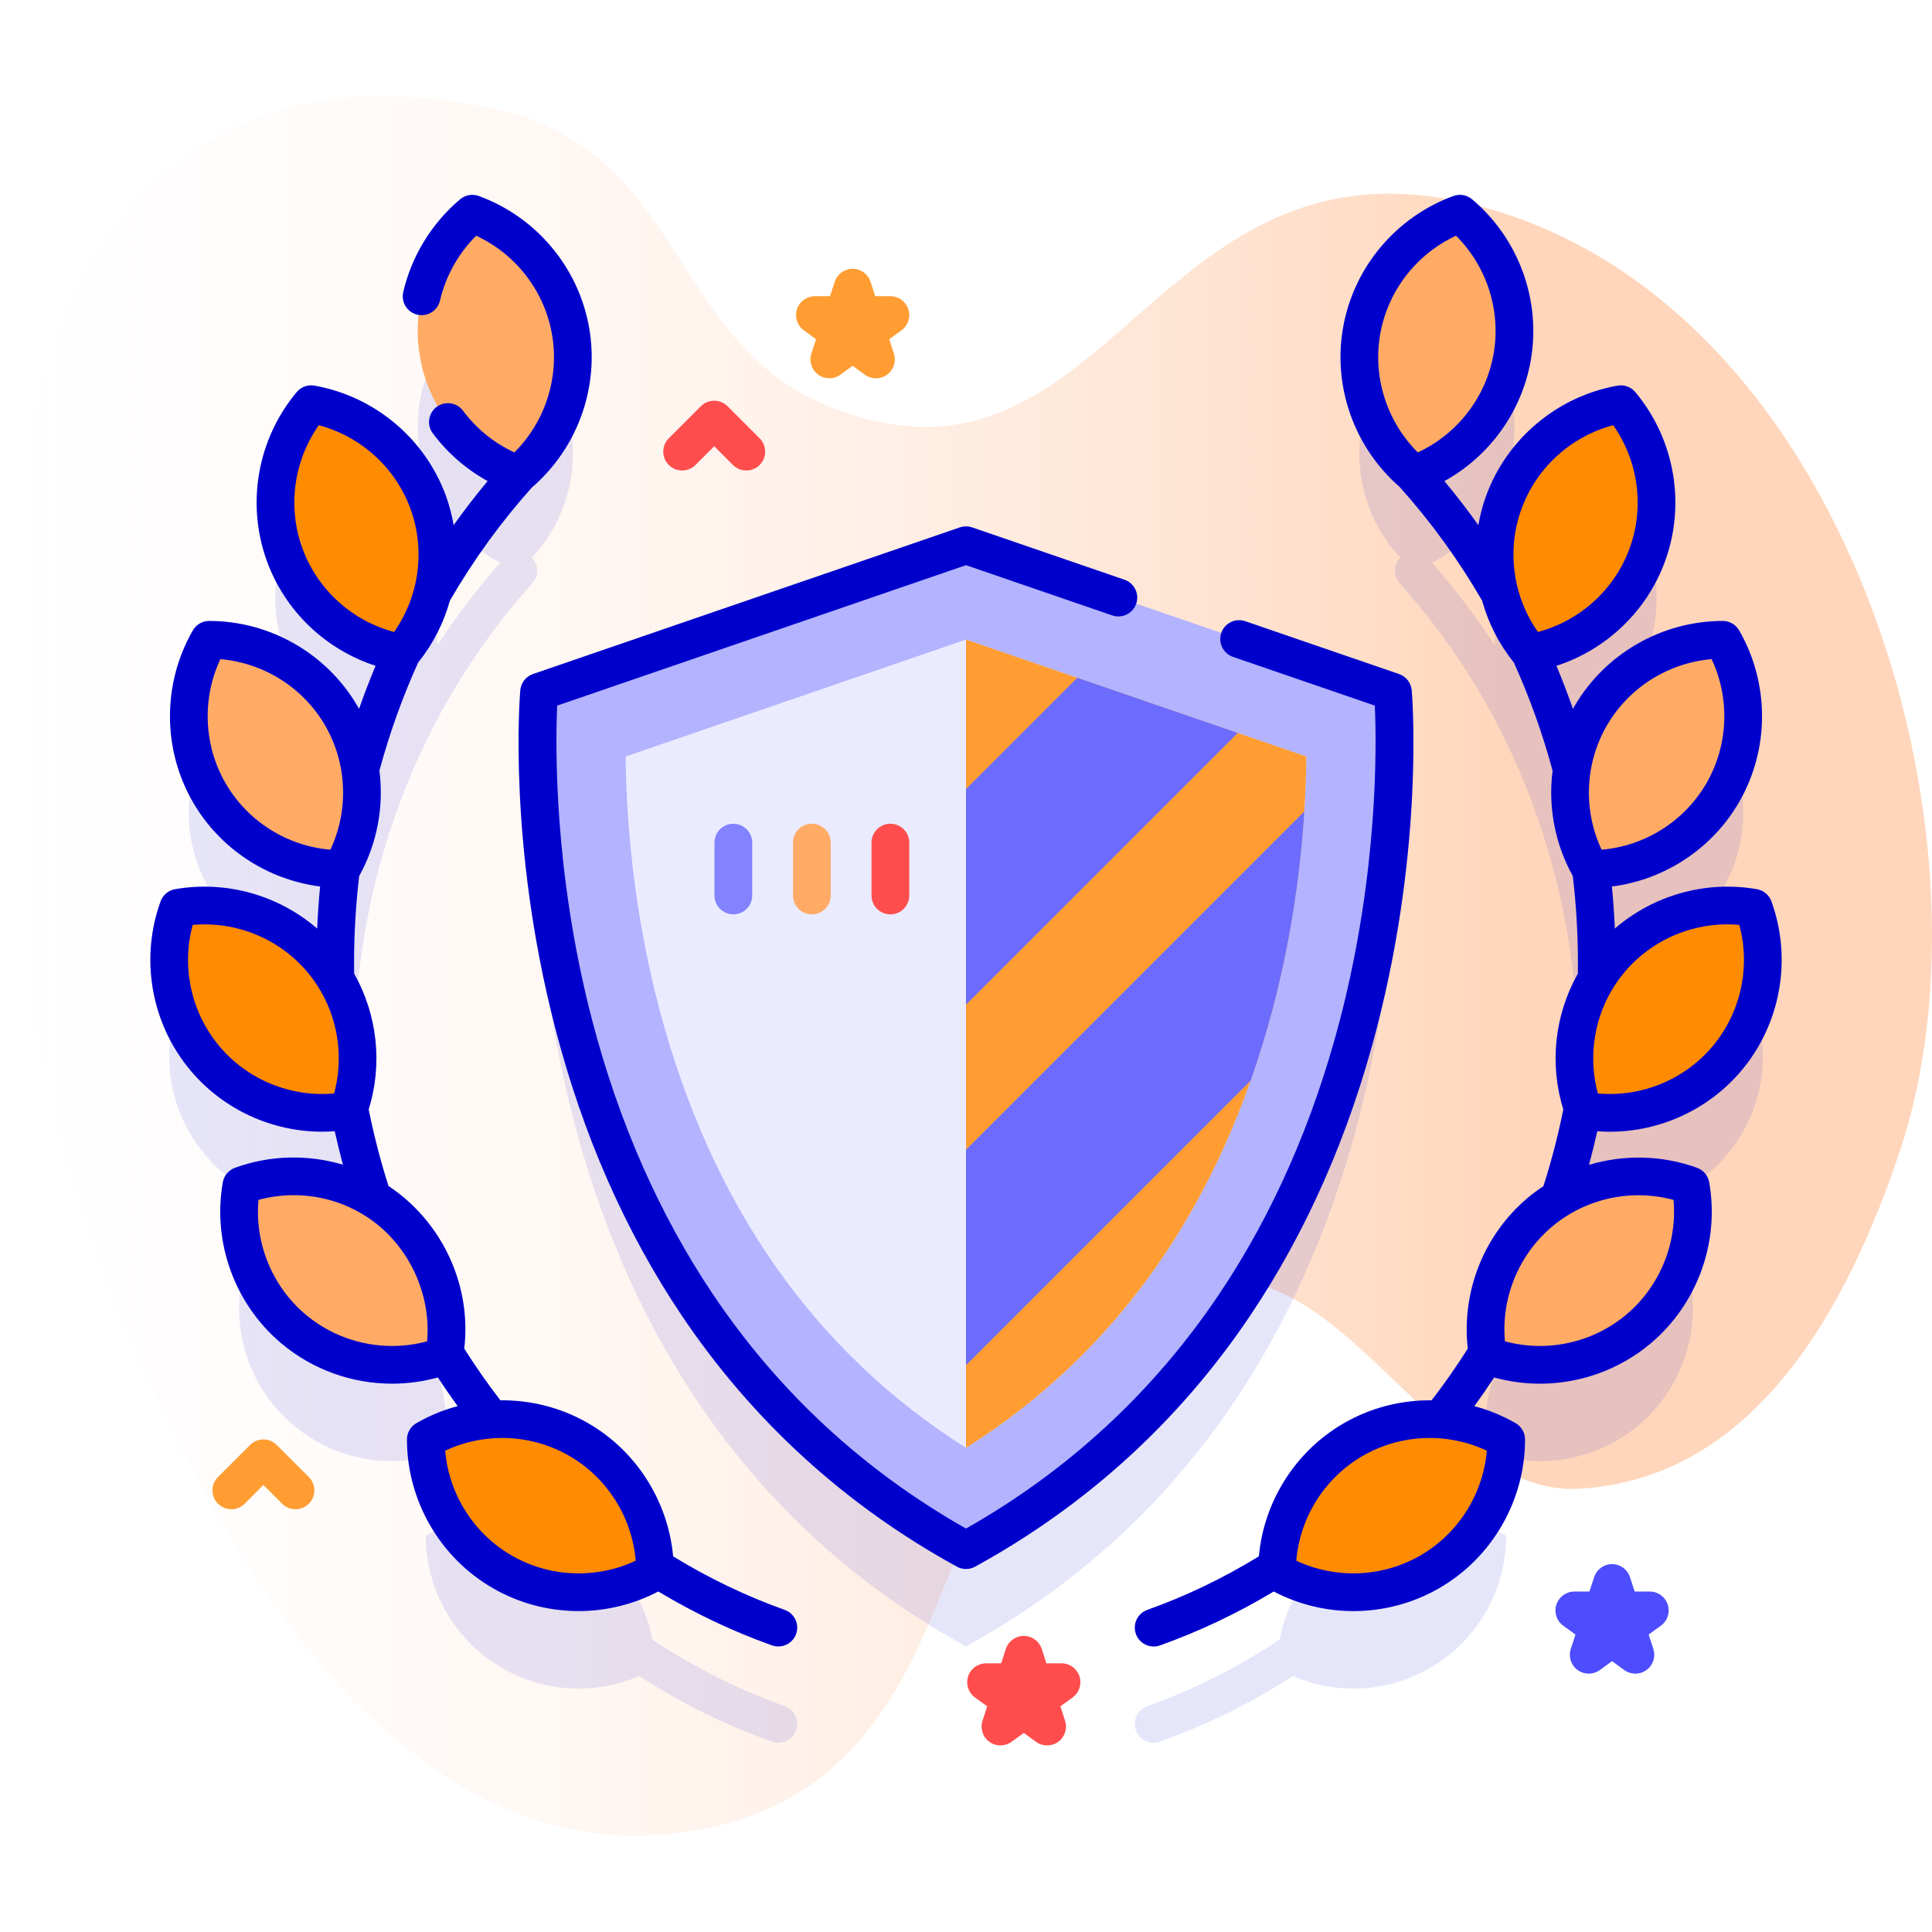 <svg id="Capa_1" enable-background="new 0 0 512 512" height="512" viewBox="0 0 512 512" width="512" xmlns="http://www.w3.org/2000/svg" xmlns:xlink="http://www.w3.org/1999/xlink"><linearGradient id="SVGID_1_" gradientUnits="userSpaceOnUse" x1="0" x2="512" y1="256" y2="256"><stop offset="0" stop-color="#fff3ee" stop-opacity="0"/><stop offset=".294" stop-color="#ffeade" stop-opacity=".373"/><stop offset=".787" stop-color="#ffd6bb"/></linearGradient><g><g><path d="m16.074 302.88c18.727 64.003 72.707 194.564 163.922 182.845 91.486-11.755 55.758-129.725 139.508-145.894 36.867-7.118 61.857 56.689 98.806 54.704 47.588-2.557 71.81-49.663 85.108-89.264 28.197-83.968-14.029-226.352-112.858-251.011-86.244-21.519-96.332 83.855-171.322 53.248-42.149-17.203-37.938-68.576-89.272-78.942-155.299-31.36-138.811 189.15-113.892 274.314z" fill="url(#SVGID_1_)"/></g><g><path d="m369.137 208.865-113.137-38.864-113.137 38.863s-13.542 157.915 113.137 227.455c126.679-69.54 113.137-227.454 113.137-227.454z" fill="#00c" opacity=".1"/><g><g fill="#00c" opacity=".1"><path d="m207.951 452.138c-12.398-4.416-24.143-10.337-35.074-17.632-2.125-11.165-8.908-21.382-19.523-27.511-5.283-3.05-10.97-4.752-16.673-5.253-3.71-4.472-7.238-9.163-10.565-14.069-2.816-4.153-5.449-8.412-7.908-12.763-.68-9.693-4.814-19.134-12.252-26.301-7.99-21.36-12.128-44.299-12.128-67.923 0-47.427 16.777-92.214 47.241-126.111 1.759-1.958 1.668-4.909-.122-6.781 8.345-8.974 12.542-21.617 10.25-34.618-2.603-14.76-12.904-26.234-26.037-31.031-10.701 8.999-16.448 23.303-13.846 38.063 2.277 12.911 10.437 23.303 21.236 28.914-6.092 6.899-11.652 14.213-16.659 21.882-.153-4.11-.92-8.265-2.402-12.337-5.126-14.084-17.263-23.595-31.03-26.038-8.976 10.721-12.152 25.806-7.026 39.889 4.5 12.362 14.393 21.194 26.055 24.822-3.325 7.388-6.194 15.001-8.601 22.796-.676-1.634-1.461-3.244-2.369-4.818-7.494-12.98-21.098-20.239-35.08-20.254-6.978 12.117-7.486 27.524.008 40.503 6.568 11.376 17.822 18.354 29.916 19.915-.915 7.519-1.421 15.137-1.508 22.825-9.616-10.289-23.503-14.517-36.598-12.223-4.768 13.144-2.593 28.405 7.041 39.887 8.54 10.178 21.02 15.081 33.338 14.385 1.296 6.648 2.91 13.203 4.854 19.639-9.209-3.574-19.376-3.624-28.52-.307-2.413 13.773 2.379 28.424 13.86 38.058 10.193 8.553 23.357 11.209 35.381 8.364 1.491 2.421 3.029 4.815 4.629 7.174 2.143 3.16 4.366 6.234 6.662 9.226-4.078.888-8.017 2.388-11.655 4.483.015 13.982 7.279 27.579 20.258 35.073 11.517 6.649 24.933 6.983 36.277 2.102 11.023 7.13 22.807 12.969 35.214 17.388.555.198 1.121.292 1.678.292 2.055 0 3.981-1.277 4.71-3.324.927-2.6-.431-5.46-3.032-6.386z"/><path d="m464.744 266.085c-13.095-2.294-26.982 1.933-36.598 12.223-.087-7.688-.593-15.306-1.508-22.825 12.095-1.561 23.348-8.538 29.916-19.915 7.494-12.98 6.986-28.387.008-40.503-13.982.015-27.587 7.274-35.08 20.254-.908 1.573-1.694 3.183-2.369 4.818-2.407-7.795-5.276-15.408-8.601-22.796 11.662-3.627 21.556-12.459 26.055-24.822 5.126-14.084 1.95-29.168-7.026-39.889-13.767 2.443-25.904 11.954-31.03 26.038-1.482 4.072-2.249 8.227-2.402 12.337-5.003-7.664-10.557-14.972-16.644-21.866 10.816-5.607 18.99-16.006 21.269-28.93 2.603-14.76-3.144-29.064-13.846-38.063-13.134 4.797-23.435 16.271-26.037 31.031-2.29 12.988 1.896 25.62 10.225 34.593-1.812 1.87-1.911 4.839-.144 6.806 30.464 33.897 47.241 78.684 47.241 126.111 0 23.624-4.138 46.563-12.128 67.923-7.438 7.166-11.571 16.608-12.252 26.301-2.459 4.351-5.092 8.611-7.908 12.763-3.327 4.906-6.854 9.597-10.565 14.069-5.703.501-11.39 2.202-16.673 5.253-10.615 6.129-17.398 16.346-19.523 27.511-10.931 7.295-22.676 13.216-35.074 17.632-2.601.926-3.959 3.786-3.032 6.388.729 2.047 2.655 3.324 4.71 3.324.557 0 1.123-.094 1.678-.292 12.407-4.419 24.191-10.258 35.214-17.388 11.343 4.881 24.76 4.547 36.277-2.102 12.98-7.494 20.243-21.091 20.258-35.073-3.639-2.095-7.577-3.595-11.655-4.483 2.296-2.992 4.52-6.066 6.662-9.226 1.599-2.359 3.138-4.753 4.629-7.174 12.024 2.845 25.188.188 35.381-8.364 11.481-9.634 16.273-24.285 13.86-38.058-9.143-3.317-19.311-3.267-28.52.307 1.944-6.437 3.559-12.991 4.854-19.639 12.318.696 24.797-4.207 33.338-14.385 9.633-11.483 11.808-26.744 7.04-39.889z"/></g><g><path d="m369.137 183.353-113.137-38.864-113.137 38.863s-13.542 157.915 113.137 227.455c126.679-69.539 113.137-227.454 113.137-227.454z" fill="#b3b3ff"/><path d="m256 383.695c-40.284-25.433-67.611-64.548-81.298-116.433-7.286-27.618-8.777-52.399-8.895-66.789l90.193-30.981 90.194 30.982c-.119 14.378-1.609 39.164-8.896 66.788-13.687 51.885-41.014 91-81.298 116.433z" fill="#ebebff"/><path d="m256 169.492 90.194 30.982c-.119 14.378-1.609 39.164-8.896 66.788-13.687 51.885-41.014 90.999-81.298 116.433z" fill="#ff9d33"/></g><path d="m75.434 147.008c-5.126-14.084-1.95-29.168 7.026-39.889 13.767 2.443 25.904 11.954 31.03 26.038s1.942 29.171-7.037 39.884c-13.767-2.443-25.893-11.95-31.019-26.033z" fill="#ff8b00"/><path d="m55.446 210.057c-7.494-12.98-6.986-28.387-.008-40.503 13.982.015 27.587 7.274 35.08 20.254 7.494 12.98 6.978 28.391-.004 40.5-13.981-.015-27.574-7.271-35.068-20.251z" fill="#ffab66"/><path d="m77.829 352.235c-11.481-9.634-16.273-24.285-13.86-38.058 13.144-4.768 28.411-2.599 39.892 7.034 11.481 9.634 16.268 24.292 13.848 38.059-13.144 4.769-28.398 2.599-39.88-7.035z" fill="#ffab66"/><path d="m133.104 416.556c-12.98-7.494-20.243-21.091-20.258-35.073 12.117-6.978 27.528-7.493 40.507 0 12.98 7.494 20.239 21.098 20.247 35.076-12.116 6.978-27.516 7.491-40.496-.003z" fill="#ff8b00"/><path d="m111.314 94.697c-2.603-14.76 3.144-29.064 13.846-38.063 13.134 4.797 23.435 16.271 26.037 31.031 2.603 14.76-3.153 29.065-13.856 38.056-13.133-4.796-23.424-16.264-26.027-31.024z" fill="#ffab66"/><path d="m54.297 280.46c-9.634-11.481-11.809-26.742-7.041-39.887 13.773-2.413 28.431 2.374 38.064 13.855s11.802 26.748 7.029 39.886c-13.772 2.413-28.418-2.373-38.052-13.854z" fill="#ff8b00"/><path d="m436.566 147.008c5.126-14.084 1.95-29.168-7.026-39.889-13.767 2.443-25.904 11.954-31.03 26.038s-1.942 29.171 7.037 39.884c13.767-2.443 25.893-11.95 31.019-26.033z" fill="#ff8b00"/><path d="m456.554 210.057c7.494-12.98 6.986-28.387.008-40.503-13.982.015-27.587 7.274-35.08 20.254-7.494 12.98-6.978 28.391.004 40.5 13.981-.015 27.574-7.271 35.068-20.251z" fill="#ffab66"/><path d="m434.171 352.235c11.481-9.634 16.273-24.285 13.86-38.058-13.144-4.768-28.411-2.599-39.892 7.034-11.481 9.634-16.268 24.292-13.848 38.059 13.144 4.769 28.398 2.599 39.88-7.035z" fill="#ffab66"/><path d="m378.896 416.556c12.98-7.494 20.243-21.091 20.258-35.073-12.117-6.978-27.528-7.493-40.507 0-12.98 7.494-20.239 21.098-20.247 35.076 12.116 6.978 27.516 7.491 40.496-.003z" fill="#ff8b00"/><path d="m400.733 94.697c2.603-14.76-3.144-29.064-13.846-38.063-13.134 4.797-23.435 16.271-26.037 31.031-2.603 14.76 3.153 29.065 13.856 38.056 13.133-4.796 23.424-16.264 26.027-31.024z" fill="#ffab66"/><path d="m457.703 280.46c9.634-11.481 11.809-26.742 7.041-39.887-13.773-2.413-28.431 2.374-38.064 13.855-9.634 11.481-11.802 26.748-7.029 39.886 13.772 2.413 28.418-2.373 38.052-13.854z" fill="#ff8b00"/><g fill="#00c"><path d="m331.269 348.722c14.956-22.222 26.275-47.949 33.646-76.468 12.519-48.442 9.346-87.682 9.205-89.329-.169-1.972-1.486-3.659-3.357-4.302l-40.757-14c-2.609-.895-5.456.493-6.354 3.104-.897 2.612.493 5.456 3.104 6.354l37.586 12.911c.462 10.28.966 43.963-9.19 83.072-7.105 27.362-17.968 52.001-32.286 73.233-17.322 25.688-39.808 46.463-66.866 61.786-27.058-15.323-49.543-36.098-66.866-61.786-14.318-21.232-25.18-45.871-32.286-73.233-10.156-39.109-9.652-72.794-9.19-83.072l108.342-37.216 38.757 13.314c2.611.897 5.457-.493 6.354-3.104s-.493-5.456-3.104-6.354l-40.382-13.872c-1.053-.361-2.196-.361-3.249 0l-113.137 38.863c-1.872.643-3.188 2.33-3.357 4.302-.141 1.647-3.314 40.887 9.205 89.329 7.371 28.519 18.69 54.247 33.646 76.468 18.747 27.856 43.261 50.219 72.862 66.468.75.412 1.578.617 2.406.617s1.657-.206 2.406-.617c29.6-16.249 54.115-38.612 72.862-66.468z"/><path d="m207.948 426.63c-10.234-3.646-20.162-8.421-29.56-14.182-1.342-14.617-9.707-27.889-22.534-35.295-7.158-4.133-15.207-6.142-23.242-6.055-3.398-4.403-6.608-8.991-9.578-13.697 1.748-14.957-4.208-30.074-15.942-40.006-1.319-1.117-2.704-2.131-4.126-3.077-2.109-6.6-3.877-13.413-5.261-20.307 3.755-12.063 2.286-25.123-3.846-35.977-.013-.953-.027-1.905-.027-2.865 0-7.699.467-15.428 1.357-23.004 4.78-8.607 6.577-18.426 5.36-27.937 2.658-9.833 6.106-19.463 10.263-28.648 3.952-4.9 6.776-10.496 8.414-16.403 6.235-10.763 13.541-20.848 21.728-29.982 12.136-10.44 17.95-26.628 15.169-42.399-2.811-15.94-14.017-29.298-29.246-34.859-1.682-.612-3.563-.282-4.933.87-7.51 6.315-12.865 15.047-15.079 24.587-.624 2.69 1.05 5.377 3.74 6.001 2.688.625 5.376-1.05 6.001-3.74 1.504-6.483 4.869-12.489 9.585-17.189 10.479 4.858 18.063 14.607 20.084 26.067 2.021 11.463-1.773 23.217-9.96 31.359-5.378-2.485-10.041-6.26-13.604-11.04-1.651-2.213-4.783-2.67-6.997-1.02s-2.67 4.783-1.02 6.997c3.911 5.245 8.862 9.536 14.531 12.661-3.141 3.763-6.145 7.659-9 11.678-.453-2.607-1.115-5.193-2.035-7.723-5.536-15.21-18.892-26.418-34.855-29.251-1.761-.311-3.558.341-4.707 1.713-10.404 12.426-13.428 29.596-7.891 44.809 4.819 13.241 15.566 23.442 28.796 27.73-1.573 3.751-3.036 7.561-4.383 11.421-.104-.186-.193-.377-.299-.561-8.093-14.018-23.193-22.736-39.405-22.754-.002 0-.003 0-.005 0-1.788 0-3.44.955-4.333 2.505-8.088 14.044-8.084 31.479.011 45.499 7.137 12.362 19.724 20.592 33.714 22.377-.362 3.694-.615 7.414-.778 11.145-10.244-8.841-24.093-12.805-37.659-10.43-1.764.309-3.227 1.537-3.837 3.22-5.527 15.235-2.495 32.404 7.911 44.806 8.706 10.375 21.596 16.244 34.926 16.244 1.101 0 2.205-.049 3.309-.13.658 2.979 1.387 5.935 2.177 8.868-9.215-2.745-19.26-2.573-28.615.82-1.683.61-2.911 2.074-3.22 3.837-2.797 15.964 3.169 32.345 15.571 42.751 8.3 6.965 18.737 10.625 29.301 10.625 4.062 0 8.143-.549 12.128-1.652 1.679 2.576 3.431 5.108 5.236 7.601-3.781 1.011-7.46 2.512-10.93 4.51-1.551.894-2.507 2.548-2.505 4.338.018 16.207 8.738 31.303 22.758 39.397 7.01 4.047 14.873 6.071 22.741 6.071 7.258 0 14.511-1.745 21.107-5.19 9.605 5.771 19.723 10.572 30.14 14.283.555.198 1.121.292 1.678.292 2.055 0 3.981-1.277 4.71-3.323.925-2.599-.433-5.459-3.034-6.386zm-127.816-281.332c-3.98-10.938-2.29-23.172 4.353-32.615 11.164 2.965 20.327 11.249 24.307 22.184 3.98 10.937 2.286 23.171-4.362 32.611-11.159-2.965-20.319-11.248-24.298-22.18zm-20.356 62.259c-5.82-10.08-6.279-22.422-1.377-32.875 11.509.981 21.971 7.548 27.79 17.626 5.819 10.08 6.274 22.422 1.367 32.873-11.503-.981-21.962-7.548-27.78-17.624zm-1.649 69.69c-7.481-8.917-10.077-20.992-7.065-32.137 11.507-1.028 22.948 3.62 30.428 12.533 7.481 8.916 10.073 20.992 7.055 32.136-11.495 1.03-22.939-3.619-30.418-12.532zm22.916 71.158c-8.917-7.481-13.569-18.924-12.538-30.423 11.201-3.036 23.272-.448 32.125 7.046 8.826 7.47 13.571 19.154 12.554 30.434-11.146 3.016-23.225.424-32.141-7.057zm54.561 63.821c-10.08-5.819-16.649-16.278-17.63-27.782 10.458-4.904 22.802-4.448 32.879 1.37 10.08 5.819 16.645 16.28 17.62 27.784-10.453 4.902-22.794 4.444-32.869-1.372z"/><path d="m469.444 238.869c-.61-1.683-2.074-2.911-3.837-3.22-13.568-2.379-27.416 1.587-37.659 10.43-.163-3.73-.416-7.45-.777-11.144 13.991-1.785 26.577-10.015 33.714-22.377 8.095-14.02 8.099-31.454.011-45.499-.893-1.55-2.545-2.505-4.333-2.505-.002 0-.003 0-.005 0-16.212.018-31.312 8.736-39.405 22.754-.106.184-.196.376-.299.561-1.347-3.859-2.81-7.67-4.383-11.421 13.23-4.288 23.977-14.49 28.796-27.73 5.537-15.213 2.513-32.383-7.891-44.809-1.149-1.372-2.943-2.024-4.707-1.713-15.963 2.833-29.319 14.041-34.855 29.251-.921 2.53-1.583 5.116-2.035 7.723-2.854-4.017-5.857-7.912-8.996-11.673 11.932-6.594 20.475-18.31 22.876-31.931 2.812-15.943-3.147-32.327-15.551-42.758-1.371-1.152-3.252-1.483-4.934-.87-15.229 5.562-26.436 18.919-29.246 34.859-2.766 15.684 2.974 31.779 14.975 42.224.011.013.018.028.029.04 8.235 9.169 15.58 19.302 21.845 30.117 1.638 5.907 4.462 11.503 8.414 16.403 4.157 9.186 7.605 18.816 10.263 28.648-1.217 9.51.579 19.329 5.36 27.937.891 7.576 1.357 15.305 1.357 23.004 0 .96-.014 1.912-.027 2.865-6.132 10.853-7.601 23.911-3.848 35.972-1.37 6.82-3.141 13.644-5.271 20.34-1.411.934-2.787 1.934-4.099 3.035-11.694 9.812-17.654 24.936-15.946 40.013-2.986 4.72-6.2 9.311-9.59 13.704-8.035-.087-16.084 1.922-23.242 6.055-12.828 7.406-21.192 20.678-22.534 35.295-9.398 5.761-19.327 10.536-29.56 14.182-2.601.927-3.958 3.787-3.032 6.388.729 2.046 2.655 3.323 4.71 3.323.557 0 1.124-.094 1.678-.292 10.416-3.711 20.535-8.512 30.14-14.283 6.596 3.445 13.848 5.19 21.107 5.19 7.867 0 15.731-2.024 22.741-6.071 14.02-8.094 22.741-23.19 22.758-39.397.002-1.79-.954-3.445-2.505-4.338-3.47-1.999-7.149-3.499-10.93-4.51 1.803-2.489 3.556-5.021 5.24-7.6 3.985 1.102 8.062 1.65 12.124 1.65 10.563 0 21.002-3.66 29.301-10.624 12.402-10.406 18.369-26.787 15.571-42.751-.309-1.764-1.537-3.227-3.22-3.837-9.335-3.386-19.39-3.547-28.632-.784.798-2.959 1.533-5.928 2.192-8.904 1.105.081 2.21.13 3.311.13 13.329 0 26.221-5.87 34.926-16.244 10.405-12.405 13.437-29.573 7.91-44.808zm-66.236-104.003c3.98-10.935 13.143-19.219 24.307-22.184 6.643 9.443 8.333 21.678 4.353 32.615-3.979 10.933-13.14 19.215-24.298 22.179-6.647-9.439-8.342-21.673-4.362-32.61zm-37.435-46.333c2.021-11.459 9.606-21.209 20.085-26.067 8.182 8.146 11.971 19.901 9.95 31.364-2.021 11.458-9.603 21.206-20.077 26.062-8.185-8.143-11.979-19.897-9.958-31.359zm10.623 323.693c-10.076 5.817-22.417 6.274-32.869 1.372.975-11.504 7.541-21.965 17.62-27.784 10.077-5.818 22.422-6.275 32.879-1.37-.982 11.503-7.55 21.962-17.63 27.782zm67.099-94.243c1.031 11.5-3.622 22.94-12.538 30.422-8.912 7.478-20.986 10.07-32.132 7.059-1.037-11.499 3.612-22.941 12.528-30.422 8.914-7.48 20.99-10.073 32.142-7.059zm-17.684-125.675c5.818-10.078 16.281-16.645 27.79-17.626 4.902 10.453 4.442 22.796-1.377 32.875-5.817 10.076-16.276 16.643-27.78 17.623-4.907-10.451-4.452-22.793 1.367-32.872zm28.062 84.939c-7.478 8.913-18.919 13.567-30.418 12.531-3.018-11.144-.426-23.22 7.055-32.136 7.48-8.915 18.918-13.568 30.428-12.533 3.012 11.146.416 23.221-7.065 32.138z"/></g></g><g><path d="m210.151 237.316v-14.016c0-2.762 2.239-5 5-5s5 2.238 5 5v14.016c0 2.762-2.239 5-5 5s-5-2.238-5-5z" fill="#ffab66"/><path d="m189.344 237.316v-14.016c0-2.762 2.239-5 5-5s5 2.238 5 5v14.016c0 2.762-2.239 5-5 5s-5-2.238-5-5z" fill="#8383ff"/><path d="m230.958 237.316v-14.016c0-2.762 2.239-5 5-5s5 2.238 5 5v14.016c0 2.762-2.239 5-5 5s-5-2.238-5-5z" fill="#ff4d4d"/></g><path d="m328.01 194.23-72.01 72.01v-57.12l29.5-29.5z" fill="#6c6cff"/><path d="m345.67 215.02c-.9 14.1-3.14 32.44-8.37 52.24-1.73 6.57-3.69 12.94-5.86 19.11l-75.44 75.44v-57.12z" fill="#6c6cff"/><path d="m219.778 100.253c-1.032 0-2.063-.318-2.939-.955-1.752-1.273-2.486-3.53-1.816-5.59l1.238-3.81-3.242-2.354c-1.752-1.273-2.486-3.53-1.816-5.59s2.589-3.455 4.755-3.455h4.007l1.238-3.811c.669-2.06 2.589-3.455 4.755-3.455s4.086 1.395 4.755 3.455l1.238 3.811h4.006c2.166 0 4.086 1.395 4.755 3.455s-.064 4.317-1.816 5.59l-3.241 2.355 1.238 3.81c.669 2.06-.064 4.317-1.816 5.59s-4.125 1.273-5.878 0l-3.242-2.355-3.241 2.355c-.875.636-1.907.954-2.938.954z" fill="#ff9d33"/><path d="m277.493 462.555c-1.031 0-2.063-.318-2.939-.955l-3.241-2.355-3.241 2.355c-1.752 1.273-4.125 1.273-5.878 0-1.752-1.273-2.486-3.53-1.816-5.59l1.238-3.811-3.241-2.355c-1.752-1.273-2.486-3.53-1.816-5.59s2.589-3.455 4.755-3.455h4.006l1.238-3.811c.669-2.06 2.589-3.455 4.755-3.455s4.086 1.395 4.755 3.455l1.238 3.811h4.006c2.166 0 4.086 1.395 4.755 3.455s-.064 4.317-1.816 5.59l-3.241 2.355 1.238 3.811c.669 2.06-.064 4.317-1.816 5.59-.877.637-1.908.955-2.939.955z" fill="#ff4d4d"/><path d="m433.39 443.534c-1.031 0-2.063-.318-2.939-.955l-3.241-2.355-3.241 2.355c-1.752 1.273-4.125 1.273-5.878 0-1.752-1.273-2.486-3.53-1.816-5.59l1.238-3.811-3.241-2.355c-1.752-1.273-2.486-3.53-1.816-5.59s2.589-3.455 4.755-3.455h4.006l1.238-3.811c.669-2.061 2.589-3.455 4.755-3.455s4.086 1.395 4.755 3.455l1.238 3.811h4.006c2.166 0 4.086 1.395 4.755 3.455s-.064 4.317-1.816 5.59l-3.241 2.355 1.238 3.811c.669 2.06-.064 4.317-1.816 5.59-.877.637-1.908.955-2.939.955z" fill="#4d4dff"/><path d="m197.773 124.69c-1.28 0-2.559-.488-3.536-1.464l-4.964-4.964-4.964 4.964c-1.953 1.952-5.118 1.952-7.071 0-1.953-1.953-1.953-5.119 0-7.071l8.5-8.5c1.953-1.952 5.118-1.952 7.071 0l8.5 8.5c1.953 1.953 1.953 5.119 0 7.071-.977.976-2.256 1.464-3.536 1.464z" fill="#ff4d4d"/><path d="m78.306 399.966c-1.28 0-2.559-.488-3.536-1.464l-4.964-4.964-4.964 4.964c-1.953 1.952-5.118 1.952-7.071 0-1.953-1.953-1.953-5.119 0-7.071l8.5-8.5c1.953-1.952 5.118-1.952 7.071 0l8.5 8.5c1.953 1.953 1.953 5.119 0 7.071-.977.976-2.257 1.464-3.536 1.464z" fill="#ff9d33"/></g></g></svg>